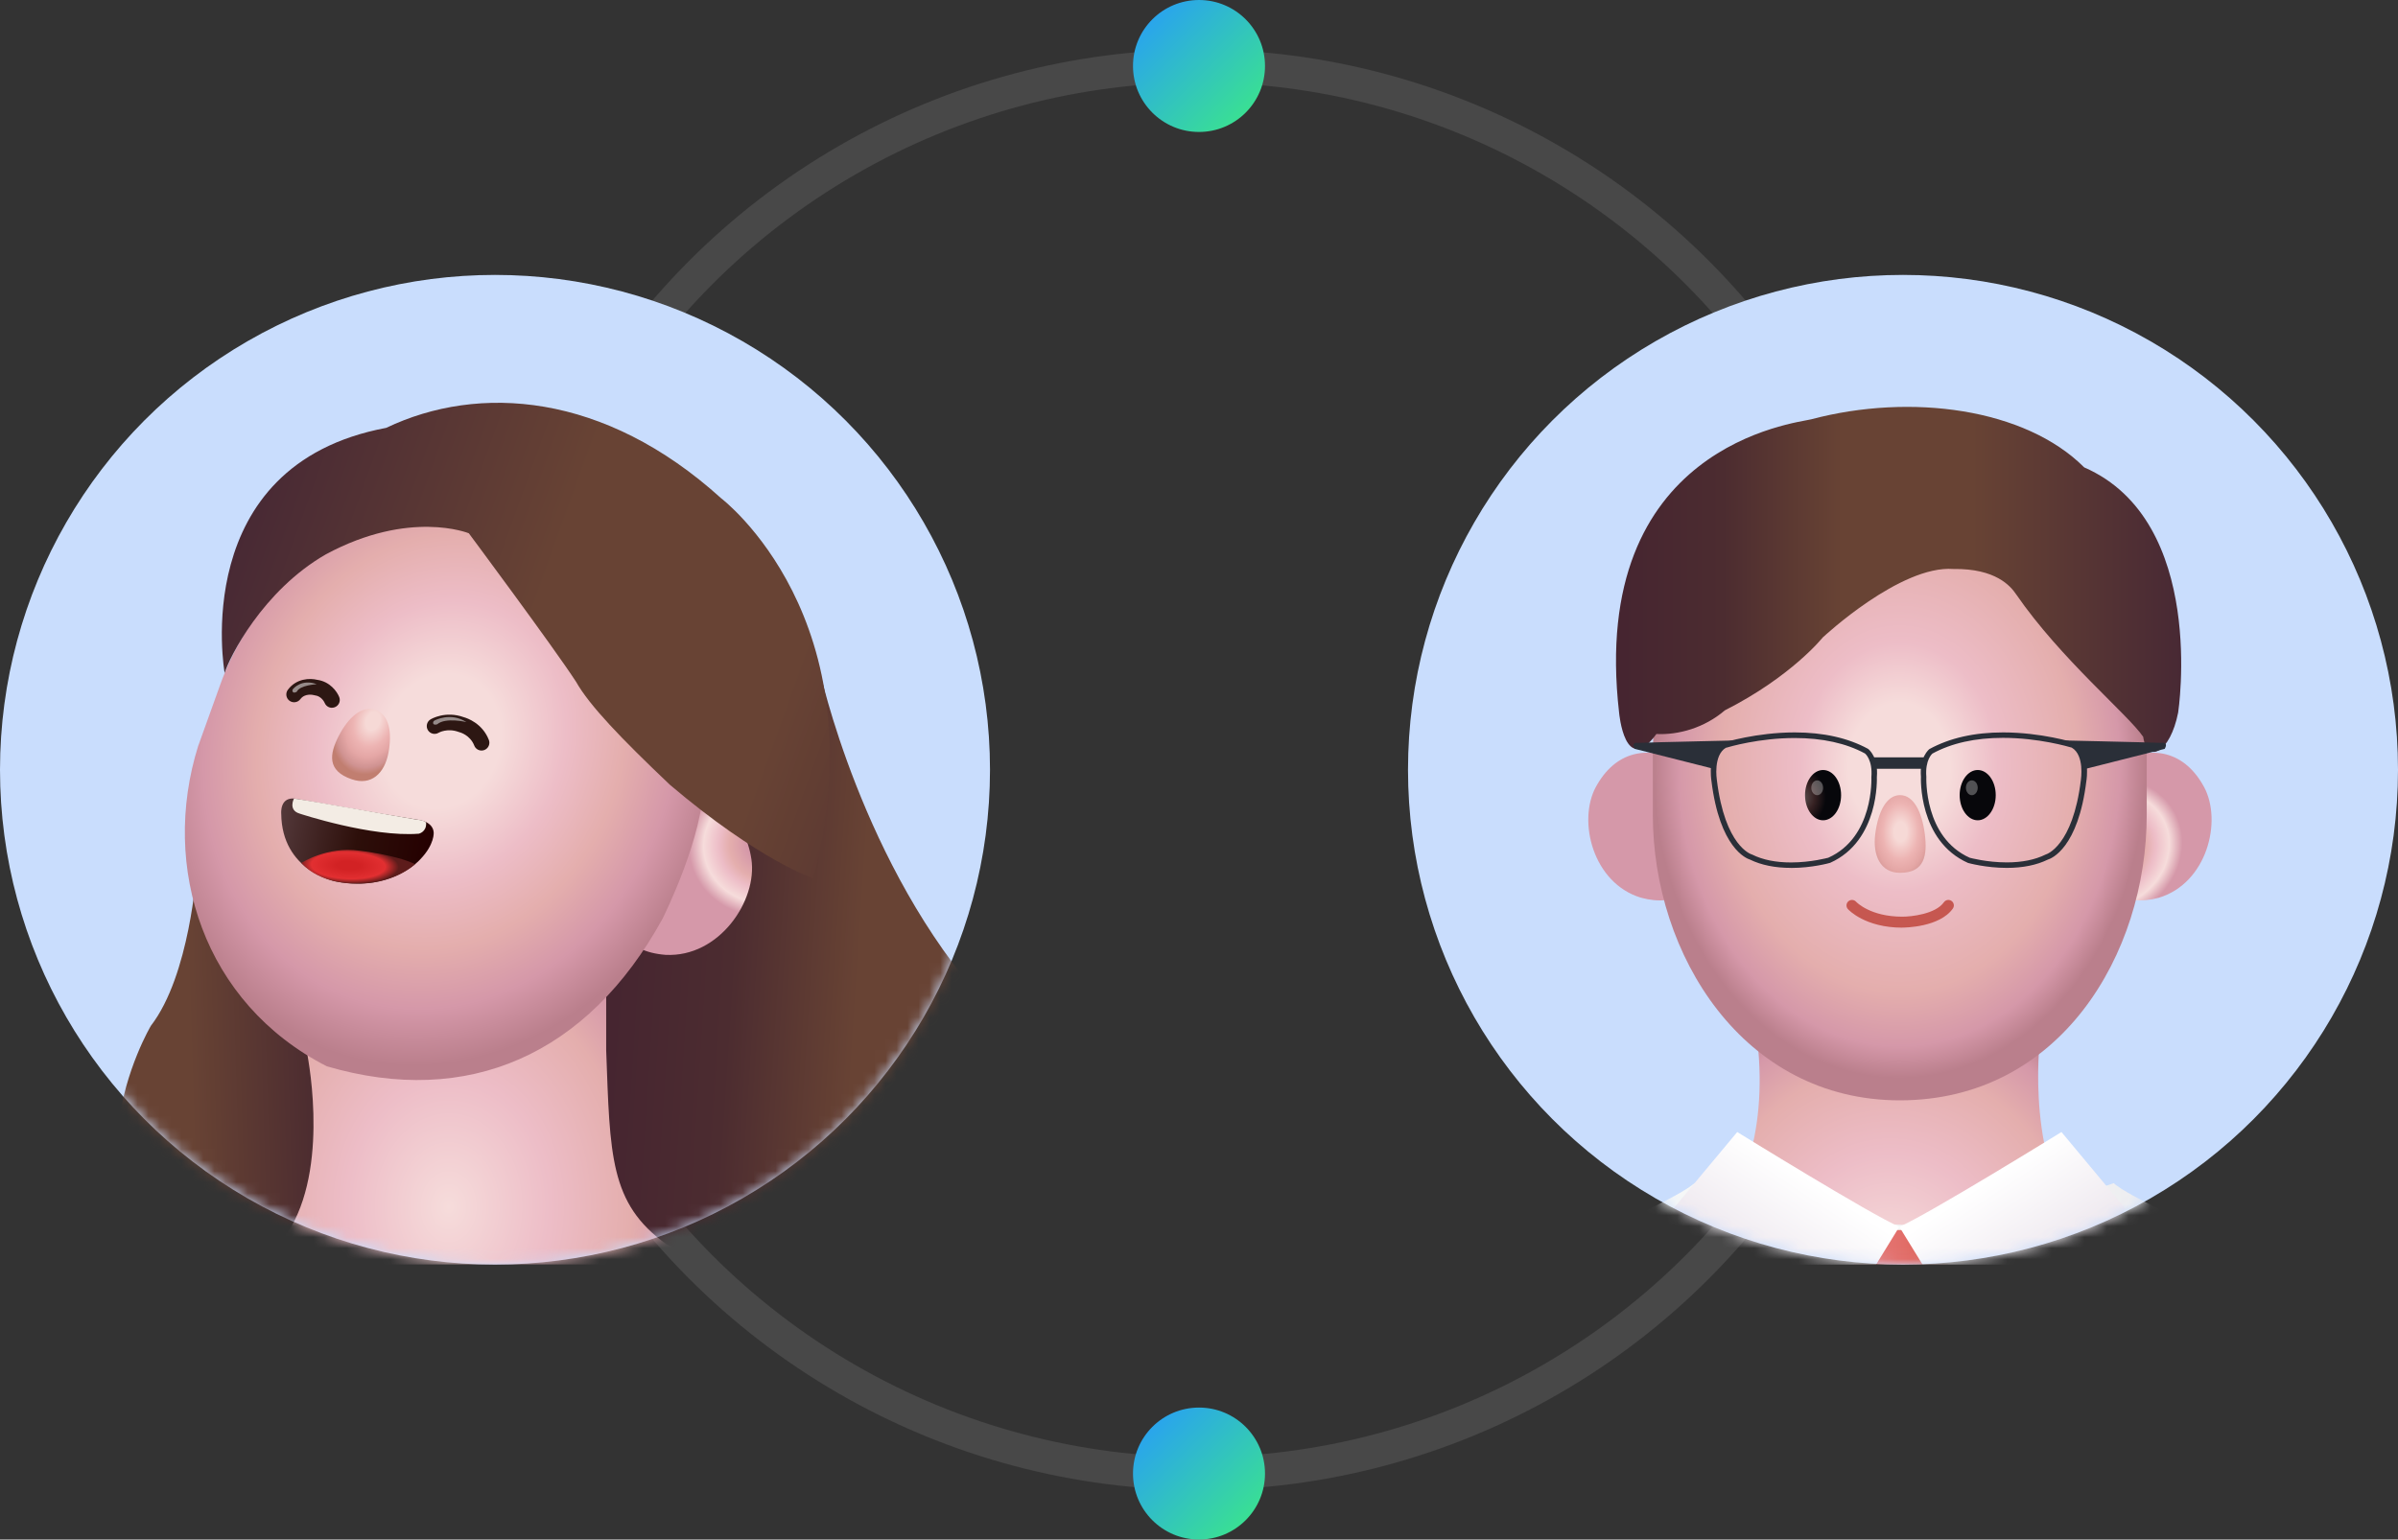 <svg width="218" height="140" viewBox="0 0 218 140" fill="none" xmlns="http://www.w3.org/2000/svg">
<rect x="0" y="0" width="218" height="140" fill="#333333" stroke="none"/>
<g clip-path="url(#clip0_2215_7291)">
<g style="mix-blend-mode:multiply" opacity="0.2">
<circle cx="109" cy="70" r="64" stroke="#999999" stroke-width="3" stroke-miterlimit="10"/>
</g>
<circle cx="109" cy="6" r="6" fill="url(#paint0_linear_2215_7291)"/>
<circle cx="109" cy="134" r="6" fill="url(#paint1_linear_2215_7291)"/>
<g clip-path="url(#clip1_2215_7291)">
<circle cx="45" cy="70" r="45" fill="#C9DDFD"/>
<mask id="mask0_2215_7291" style="mask-type:alpha" maskUnits="userSpaceOnUse" x="0" y="25" width="90" height="90">
<circle cx="45" cy="70" r="45" fill="#C9DDFD"/>
</mask>
<g mask="url(#mask0_2215_7291)">
</g>
<mask id="mask1_2215_7291" style="mask-type:alpha" maskUnits="userSpaceOnUse" x="0" y="25" width="90" height="90">
<circle cx="45" cy="70" r="45" fill="#C9DDFD"/>
</mask>
<g mask="url(#mask1_2215_7291)">
<path d="M17.871 79.189C17.871 79.189 17.269 88.671 13.721 93.276C13.721 93.276 4.293 109.112 18.202 119.065C18.202 119.065 30.145 123.67 39.65 126.075L42.536 82.042L17.871 79.189Z" fill="url(#paint2_linear_2215_7291)"/>
<path d="M74.483 60.862C74.483 60.862 78.353 78.822 89.63 91.253C89.63 91.253 99.941 100.668 96.152 116.296C96.152 116.296 91.924 134.527 74.888 135.888C74.888 135.888 48.039 137.022 39.688 128.139L50.286 51.869L74.483 60.866V60.862Z" fill="url(#paint3_linear_2215_7291)"/>
<path d="M27.868 95.516V89.623H55.108V95.516C55.459 105.048 55.416 109.452 60.583 113.144C65.844 115.827 73.483 116.415 73.483 116.415C69.871 130.903 38.761 131.98 38.761 131.98C19.871 132.415 14.169 117.004 14.169 117.004C18.881 116.195 24.888 114.315 26.453 111.599C29.995 105.452 27.868 95.516 27.868 95.516Z" fill="url(#paint4_radial_2215_7291)"/>
<path d="M68.309 78.125C68.871 81.894 65.386 87.085 60.496 86.831C56.817 86.54 55.449 84.215 54.884 80.443C54.319 76.667 56.821 74.061 60.67 73.105C65.034 72.252 67.743 74.353 68.309 78.128V78.125Z" fill="url(#paint5_radial_2215_7291)"/>
<path d="M18.022 67.815C14.55 78.882 18.523 91.243 29.707 96.965C42.536 100.727 53.433 95.938 60.239 83.53C60.239 83.53 64.091 75.852 63.928 71.032C64.71 65.33 63.105 51.725 50.717 47.277C38.333 42.828 24.59 49.534 20.025 62.253L18.025 67.818L18.022 67.815Z" fill="url(#paint6_radial_2215_7291)"/>
<path d="M42.61 48.49C42.61 48.49 37.229 46.302 29.614 50.416C23.861 53.724 20.838 59.817 20.423 61.198C20.423 61.198 17.009 42.302 35.109 38.908C43.53 34.888 54.938 35.697 65.553 45.306C65.553 45.306 80.038 56.269 73.941 79.877C73.941 79.877 69.045 78.282 60.904 71.369C56.44 67.128 53.597 64.168 52.366 61.994C50.312 58.837 42.614 48.486 42.614 48.486L42.61 48.49Z" fill="url(#paint7_linear_2215_7291)"/>
<path d="M30.794 66.925C29.955 68.568 29.704 70.083 31.965 70.862C33.774 71.487 34.961 70.297 35.309 68.484C35.664 66.624 35.386 64.986 34.139 64.558C32.895 64.126 31.657 65.247 30.794 66.929V66.925Z" fill="url(#paint8_radial_2215_7291)"/>
<path d="M30.175 64.364C29.894 64.364 29.63 64.197 29.516 63.919C29.499 63.883 29.242 63.301 28.616 63.23C28.58 63.227 28.543 63.217 28.506 63.207C28.483 63.2 27.727 63.013 27.309 63.575C27.075 63.889 26.63 63.956 26.315 63.722C26.001 63.488 25.934 63.043 26.168 62.729C26.948 61.675 28.188 61.659 28.84 61.822C29.994 61.983 30.636 62.879 30.84 63.391C30.984 63.756 30.804 64.167 30.439 64.311C30.352 64.344 30.265 64.361 30.178 64.361L30.175 64.364Z" fill="#2D1713"/>
<path d="M43.777 68.252C43.493 68.252 43.225 68.081 43.115 67.8C42.74 66.841 41.817 66.596 41.777 66.586C41.754 66.58 41.724 66.573 41.7 66.563C40.66 66.178 39.884 66.63 39.878 66.633C39.543 66.837 39.105 66.734 38.901 66.399C38.697 66.065 38.801 65.626 39.135 65.422C39.189 65.389 40.483 64.613 42.162 65.219C42.453 65.299 43.844 65.76 44.44 67.282C44.583 67.647 44.403 68.058 44.038 68.202C43.955 68.235 43.864 68.252 43.781 68.252H43.777Z" fill="#2D1713"/>
<path d="M26.954 72.647C26.954 72.647 36.038 74.253 37.907 74.534C37.907 74.534 39.336 74.63 39.426 75.691C39.426 75.691 39.533 76.771 38.209 78.142C38.209 78.142 35.583 81.145 30.476 80.149C30.476 80.149 25.613 79.219 25.567 73.992C25.567 73.992 25.403 72.363 26.951 72.644L26.954 72.647Z" fill="url(#paint9_linear_2215_7291)"/>
<path d="M26.724 72.617C26.724 72.617 26.169 73.667 27.236 73.985C27.236 73.985 33.785 76.155 38.075 75.814C38.075 75.814 38.791 75.66 38.738 74.821C38.738 74.821 38.671 74.607 37.912 74.537C35.925 74.212 28.607 72.874 26.724 72.62V72.617Z" fill="#F3ECE4"/>
<path d="M27.39 78.477C27.39 78.477 29.751 76.939 32.681 77.36C32.681 77.36 36.032 77.742 37.734 78.588C37.734 78.588 35.754 80.511 32.125 80.347C32.125 80.347 29.115 80.384 27.39 78.477Z" fill="url(#paint10_radial_2215_7291)"/>
<path opacity="0.5" d="M26.67 62.624C26.67 62.624 27.436 61.708 28.791 62.22C28.791 62.22 27.249 62.3 26.981 62.902C26.981 62.902 26.737 63.066 26.62 62.922C26.62 62.922 26.51 62.772 26.67 62.624Z" fill="white"/>
<path opacity="0.5" d="M39.5 65.523C39.5 65.523 40.955 64.72 42.406 65.667C42.406 65.667 40.517 65.205 39.744 65.864C39.744 65.864 39.47 65.971 39.386 65.804C39.386 65.804 39.313 65.633 39.5 65.523Z" fill="white"/>
</g>
</g>
<circle cx="173" cy="70" r="45" fill="#C9DDFD"/>
<g clip-path="url(#clip2_2215_7291)">
<mask id="mask2_2215_7291" style="mask-type:alpha" maskUnits="userSpaceOnUse" x="128" y="25" width="90" height="90">
<circle cx="173" cy="70" r="45" fill="#C9DDFD"/>
</mask>
<g mask="url(#mask2_2215_7291)">
<path d="M185.433 94.65V89.1H159.766V94.65C160.724 103.336 158.209 109.86 154.055 112.93C149.927 115.985 145.145 117.373 145.145 117.373C148.55 131.025 175.171 129.013 175.171 129.013C192.971 129.423 198.347 117.373 198.347 117.373C193.904 116.609 191.543 114.058 189.507 111.922C184.076 106.211 185.438 94.65 185.438 94.65H185.433Z" fill="url(#paint11_radial_2215_7291)"/>
<path d="M200.369 71.565C202.046 74.685 200.628 80.315 196.271 81.633C192.961 82.532 191.034 80.929 189.357 77.809C187.675 74.685 189.042 71.62 192.112 69.573C195.662 67.457 198.692 68.445 200.369 71.57V71.565Z" fill="url(#paint12_radial_2215_7291)"/>
<path d="M145.075 71.565C143.398 74.685 144.816 80.315 149.174 81.633C152.483 82.532 154.405 80.929 156.087 77.809C157.769 74.685 156.402 71.62 153.332 69.573C149.783 67.457 146.758 68.445 145.075 71.57V71.565Z" fill="url(#paint13_radial_2215_7291)"/>
<path d="M195.157 74.09C195.157 86.824 187.221 100.062 172.71 100.062C158.473 100.062 150.257 86.824 150.257 74.09V68.519C150.257 55.785 160.31 45.463 172.71 45.463C185.109 45.463 195.157 55.785 195.157 68.519V74.09Z" fill="url(#paint14_radial_2215_7291)"/>
<path d="M165.736 57.942C165.736 57.942 172.75 51.383 177.582 51.742C181.43 51.687 182.778 53.299 183.277 54.033C187.365 59.963 193.495 65.01 194.838 67.007C195.202 69.528 197.294 68.444 198.013 64.8C198.013 64.8 200.683 47.384 189.472 42.502C184.121 37.141 173.718 35.728 164.658 38.13C163.35 38.474 144.387 40.421 147.192 64.82C147.192 64.82 147.716 70.696 150.581 66.747C152.568 66.852 154.949 66.193 156.806 64.596C162.906 61.506 165.726 57.942 165.726 57.942H165.736Z" fill="url(#paint15_linear_2215_7291)"/>
<path d="M167.373 72.308C167.373 73.566 166.639 74.594 165.736 74.594C164.832 74.594 164.094 73.571 164.094 72.308C164.094 71.045 164.827 70.022 165.736 70.022C166.644 70.022 167.373 71.045 167.373 72.308Z" fill="url(#paint16_radial_2215_7291)"/>
<path opacity="0.3" d="M165.736 71.639C165.736 72.008 165.496 72.313 165.202 72.313C164.907 72.313 164.663 72.013 164.663 71.639C164.663 71.264 164.902 70.965 165.202 70.965C165.501 70.965 165.736 71.264 165.736 71.639Z" fill="white"/>
<path d="M181.43 72.308C181.43 73.566 180.696 74.594 179.793 74.594C178.889 74.594 178.151 73.571 178.151 72.308C178.151 71.045 178.889 70.022 179.793 70.022C180.696 70.022 181.43 71.045 181.43 72.308Z" fill="url(#paint17_radial_2215_7291)"/>
<path opacity="0.3" d="M179.793 71.639C179.793 72.008 179.548 72.313 179.259 72.313C178.969 72.313 178.719 72.013 178.719 71.639C178.719 71.264 178.954 70.965 179.259 70.965C179.563 70.965 179.793 71.264 179.793 71.639Z" fill="white"/>
<path d="M174.981 75.836C175.225 77.768 174.981 79.37 172.729 79.37C170.927 79.37 170.234 77.768 170.478 75.836C170.733 73.849 171.486 72.307 172.729 72.307C173.972 72.307 174.726 73.849 174.981 75.836Z" fill="url(#paint18_radial_2215_7291)"/>
<path d="M172.939 84.359H172.929C169.56 84.359 168.052 82.741 167.992 82.671C167.808 82.467 167.823 82.152 168.027 81.968C168.232 81.783 168.546 81.798 168.731 81.997C168.786 82.057 170.044 83.36 172.934 83.36H172.944C173.748 83.36 175.959 83.126 176.718 82.047C176.878 81.823 177.187 81.768 177.412 81.928C177.636 82.087 177.691 82.397 177.532 82.621C176.329 84.324 173.164 84.353 172.934 84.353L172.939 84.359Z" fill="#C65750"/>
<path d="M234.637 135.602C228.592 124.271 218.459 119.135 215.773 117.877C213.921 116.724 196.42 110.005 196.42 110.005C194.638 109.151 192.916 108.243 192.147 107.594C192.147 107.594 183.057 111.003 173.099 111.393C163.14 111.003 154.05 107.594 154.05 107.594C153.287 108.238 151.565 109.146 149.778 110.005C149.778 110.005 132.277 116.724 130.425 117.877C127.734 119.135 117.606 124.276 111.561 135.602C111.561 135.602 93.99 172.267 94 192.318C94 192.318 95.562 210.968 114.875 224.695L125.438 215.34V203.355C124.799 202.067 124.195 200.705 123.706 199.322C123.706 199.322 121.704 196.956 125.438 188.115V203.35C123.656 207.913 125.438 210.823 125.438 210.823V241.272H169.779C171.067 241.272 172.165 241.153 173.104 240.943C174.042 241.153 175.141 241.272 176.428 241.272H220.77V215.335L231.332 224.69C250.645 210.963 252.208 192.313 252.208 192.313C252.218 172.262 234.647 135.597 234.647 135.597L234.637 135.602ZM222.492 199.322C222.008 200.705 221.404 202.067 220.765 203.355V188.12C224.499 196.961 222.492 199.327 222.492 199.327V199.322Z" fill="url(#paint19_linear_2215_7291)"/>
<path d="M171.037 111.854H174.552L178.755 116.965C178.755 116.965 177.122 120.484 176.334 122.077H169.31C169.31 122.077 167.129 118.557 166.949 116.965L171.037 111.854Z" fill="url(#paint20_linear_2215_7291)"/>
<path d="M172.665 111.559C172.665 111.559 176.294 117.439 177.527 119.536C177.527 119.536 179.569 123.409 182.938 120.444C182.938 120.444 190.82 113.506 193.211 109.907L187.406 102.943C187.406 102.943 175.166 110.506 172.665 111.559Z" fill="url(#paint21_linear_2215_7291)"/>
<path d="M172.665 111.559C172.665 111.559 169.041 117.439 167.808 119.536C167.808 119.536 165.766 123.409 162.397 120.444C162.397 120.444 154.52 113.506 152.124 109.907L157.929 102.943C157.929 102.943 170.169 110.506 172.67 111.559H172.665Z" fill="url(#paint22_linear_2215_7291)"/>
<path d="M182.434 78.923C180.532 78.923 178.979 78.489 178.914 78.474C174.377 76.457 174.627 70.707 174.632 70.647C174.482 68.845 175.365 68.146 175.405 68.116C177.252 67.108 179.494 66.603 182.104 66.603C185.568 66.603 188.494 67.512 188.524 67.522L188.568 67.542C190.086 68.391 189.692 70.896 189.672 71.001C188.928 77.136 186.487 78.075 186.167 78.169C185.149 78.668 183.896 78.923 182.439 78.923H182.434ZM179.084 78.005C179.084 78.005 180.622 78.424 182.434 78.424C183.821 78.424 185.009 78.184 185.963 77.71L186.013 77.69C186.013 77.69 188.439 76.976 189.172 70.926C189.172 70.891 189.527 68.68 188.339 67.986C188.049 67.901 185.314 67.098 182.094 67.098C179.573 67.098 177.412 67.577 175.67 68.53C175.67 68.53 174.996 69.089 175.121 70.637C175.121 70.727 174.886 76.138 179.074 78.005H179.084Z" fill="#2A2F38"/>
<path d="M186.596 67.311C186.596 67.311 194.948 67.495 196.5 67.555C196.5 67.555 197.169 67.425 196.79 68.099L189.626 69.911C189.626 69.911 189.487 67.346 186.596 67.311Z" fill="#2A2F38"/>
<path d="M158.802 67.311C158.802 67.311 150.451 67.495 148.899 67.555C148.899 67.555 148.23 67.425 148.614 68.099L155.777 69.911C155.777 69.911 155.922 67.346 158.807 67.311H158.802Z" fill="#2A2F38"/>
<path d="M162.821 78.923C161.364 78.923 160.111 78.668 159.092 78.169C158.773 78.075 156.332 77.136 155.583 70.991C155.568 70.896 155.174 68.391 156.691 67.542L156.736 67.522C156.766 67.512 159.691 66.603 163.156 66.603C165.761 66.603 168.003 67.108 169.82 68.096C169.89 68.146 170.778 68.845 170.623 70.682C170.623 70.707 170.878 76.457 166.375 78.464C166.276 78.494 164.723 78.928 162.821 78.928V78.923ZM156.911 67.991C155.728 68.68 156.072 70.896 156.077 70.921C156.811 76.976 159.217 77.69 159.242 77.695L159.292 77.715C160.246 78.189 161.434 78.429 162.821 78.429C164.653 78.429 166.191 78 166.206 78C170.364 76.148 170.129 70.737 170.124 70.682C170.254 69.104 169.575 68.545 169.545 68.52C167.838 67.592 165.677 67.113 163.156 67.113C159.936 67.113 157.201 67.911 156.911 68.001V67.991Z" fill="#2A2F38"/>
<path d="M174.876 69.911H170.134V68.873H175.146L174.876 69.911Z" fill="#2A2F38"/>
</g>
</g>
</g>
<defs>
<linearGradient id="paint0_linear_2215_7291" x1="103" y1="0" x2="115" y2="12" gradientUnits="userSpaceOnUse">
<stop stop-color="#2699FE"/>
<stop offset="1" stop-color="#3DEB82"/>
</linearGradient>
<linearGradient id="paint1_linear_2215_7291" x1="103" y1="128" x2="115" y2="140" gradientUnits="userSpaceOnUse">
<stop stop-color="#2699FE"/>
<stop offset="1" stop-color="#3DEB82"/>
</linearGradient>
<linearGradient id="paint2_linear_2215_7291" x1="-1.794" y1="103.577" x2="33.925" y2="102.48" gradientUnits="userSpaceOnUse">
<stop stop-color="#482934"/>
<stop offset="0.37" stop-color="#684334"/>
<stop offset="0.54" stop-color="#684334"/>
<stop offset="0.85" stop-color="#4C2C30"/>
<stop offset="0.99" stop-color="#462530"/>
</linearGradient>
<linearGradient id="paint3_linear_2215_7291" x1="103.272" y1="96.757" x2="54.941" y2="93.614" gradientUnits="userSpaceOnUse">
<stop stop-color="#482934"/>
<stop offset="0.31" stop-color="#684334"/>
<stop offset="0.53" stop-color="#684334"/>
<stop offset="0.77" stop-color="#4C2C30"/>
<stop offset="0.99" stop-color="#462530"/>
</linearGradient>
<radialGradient id="paint4_radial_2215_7291" cx="0" cy="0" r="1" gradientUnits="userSpaceOnUse" gradientTransform="translate(40.794 109.717) rotate(-89.85) scale(30.006 23.705)">
<stop stop-color="#F6DCDB"/>
<stop offset="0.39" stop-color="#EDBDC7"/>
<stop offset="0.7" stop-color="#E4AEAD"/>
<stop offset="0.87" stop-color="#D598A9"/>
<stop offset="0.97" stop-color="#BA7F8C"/>
</radialGradient>
<radialGradient id="paint5_radial_2215_7291" cx="0" cy="0" r="1" gradientUnits="userSpaceOnUse" gradientTransform="translate(70.004 76.65) rotate(-15.28) scale(7.414 6.657)">
<stop stop-color="#BA7F8C"/>
<stop offset="0.28" stop-color="#D598A9"/>
<stop offset="0.5" stop-color="#E4AEAD"/>
<stop offset="0.63" stop-color="#EDBDC7"/>
<stop offset="0.82" stop-color="#F6DCDB"/>
<stop offset="1" stop-color="#D598A9"/>
</radialGradient>
<radialGradient id="paint6_radial_2215_7291" cx="0" cy="0" r="1" gradientUnits="userSpaceOnUse" gradientTransform="translate(40.124 67.394) rotate(-160.25) scale(26.501 30.872)">
<stop offset="0.2" stop-color="#F6DCDB"/>
<stop offset="0.42" stop-color="#EDBDC7"/>
<stop offset="0.62" stop-color="#E4AEAD"/>
<stop offset="0.8" stop-color="#D598A9"/>
<stop offset="0.97" stop-color="#BA7F8C"/>
</radialGradient>
<linearGradient id="paint7_linear_2215_7291" x1="23.265" y1="44.615" x2="93.662" y2="69.904" gradientUnits="userSpaceOnUse">
<stop stop-color="#482934"/>
<stop offset="0.37" stop-color="#684334"/>
<stop offset="0.69" stop-color="#684334"/>
<stop offset="1" stop-color="#4C2C30"/>
</linearGradient>
<radialGradient id="paint8_radial_2215_7291" cx="0" cy="0" r="1" gradientUnits="userSpaceOnUse" gradientTransform="translate(33.903 65.573) rotate(-160.97) scale(3.607 4.983)">
<stop offset="0.17" stop-color="#F6D9D6"/>
<stop offset="0.48" stop-color="#EDB4B3"/>
<stop offset="0.68" stop-color="#E4A6A5"/>
<stop offset="0.87" stop-color="#D09392"/>
<stop offset="1" stop-color="#C17E70"/>
</radialGradient>
<linearGradient id="paint9_linear_2215_7291" x1="38.981" y1="78.229" x2="25.183" y2="75.65" gradientUnits="userSpaceOnUse">
<stop stop-color="#250000"/>
<stop offset="0.48" stop-color="#2D0F0A"/>
<stop offset="1" stop-color="#53383A"/>
</linearGradient>
<radialGradient id="paint10_radial_2215_7291" cx="0" cy="0" r="1" gradientUnits="userSpaceOnUse" gradientTransform="translate(31.667 78.707) rotate(-178) scale(4.595 1.654)">
<stop offset="0.23" stop-color="#D22224"/>
<stop offset="0.73" stop-color="#E22F31"/>
<stop offset="1" stop-color="#5D1C1B"/>
</radialGradient>
<radialGradient id="paint11_radial_2215_7291" cx="0" cy="0" r="1" gradientUnits="userSpaceOnUse" gradientTransform="translate(171.811 114.776) rotate(-90.15) scale(25.483 23.954)">
<stop stop-color="#F6DCDB"/>
<stop offset="0.39" stop-color="#EDBDC7"/>
<stop offset="0.7" stop-color="#E4AEAD"/>
<stop offset="0.87" stop-color="#D598A9"/>
<stop offset="0.97" stop-color="#BA7F8C"/>
</radialGradient>
<radialGradient id="paint12_radial_2215_7291" cx="0" cy="0" r="1" gradientUnits="userSpaceOnUse" gradientTransform="translate(191.738 77.27) rotate(-35.03) scale(6.888 6.185)">
<stop stop-color="#BA7F8C"/>
<stop offset="0.28" stop-color="#D598A9"/>
<stop offset="0.5" stop-color="#E4AEAD"/>
<stop offset="0.63" stop-color="#EDBDC7"/>
<stop offset="0.82" stop-color="#F6DCDB"/>
<stop offset="1" stop-color="#D598A9"/>
</radialGradient>
<radialGradient id="paint13_radial_2215_7291" cx="0" cy="0" r="1" gradientUnits="userSpaceOnUse" gradientTransform="translate(165.533 86.49) rotate(-144.97) scale(6.888 6.185)">
<stop stop-color="#BA7F8C"/>
<stop offset="0.28" stop-color="#D598A9"/>
<stop offset="0.5" stop-color="#E4AEAD"/>
<stop offset="0.63" stop-color="#EDBDC7"/>
<stop offset="0.82" stop-color="#F6DCDB"/>
<stop offset="1" stop-color="#D598A9"/>
</radialGradient>
<radialGradient id="paint14_radial_2215_7291" cx="0" cy="0" r="1" gradientUnits="userSpaceOnUse" gradientTransform="translate(172.66 69.745) scale(23.038 29.213)">
<stop offset="0.2" stop-color="#F6DCDB"/>
<stop offset="0.39" stop-color="#EDBDC7"/>
<stop offset="0.7" stop-color="#E4AEAD"/>
<stop offset="0.87" stop-color="#D598A9"/>
<stop offset="0.97" stop-color="#BA7F8C"/>
</radialGradient>
<linearGradient id="paint15_linear_2215_7291" x1="198.292" y1="52.69" x2="146.912" y2="52.69" gradientUnits="userSpaceOnUse">
<stop stop-color="#482934"/>
<stop offset="0.37" stop-color="#684334"/>
<stop offset="0.6" stop-color="#684334"/>
<stop offset="0.81" stop-color="#4C2C30"/>
<stop offset="0.99" stop-color="#462530"/>
</linearGradient>
<radialGradient id="paint16_radial_2215_7291" cx="0" cy="0" r="1" gradientUnits="userSpaceOnUse" gradientTransform="translate(163.934 72.508) scale(2.047 2.559)">
<stop stop-color="#584D4E"/>
<stop offset="0.51" stop-color="#362122"/>
<stop offset="1" stop-color="#07070B"/>
</radialGradient>
<radialGradient id="paint17_radial_2215_7291" cx="0" cy="0" r="1" gradientUnits="userSpaceOnUse" gradientTransform="translate(178.07 264.514) scale(2.047 2.559)">
<stop stop-color="#584D4E"/>
<stop offset="0.51" stop-color="#362122"/>
<stop offset="1" stop-color="#07070B"/>
</radialGradient>
<radialGradient id="paint18_radial_2215_7291" cx="0" cy="0" r="1" gradientUnits="userSpaceOnUse" gradientTransform="translate(172.776 75.626) scale(3.399 5.291)">
<stop offset="0.17" stop-color="#F6D9D6"/>
<stop offset="0.48" stop-color="#EDB4B3"/>
<stop offset="0.68" stop-color="#E4A6A5"/>
<stop offset="0.87" stop-color="#D09392"/>
<stop offset="1" stop-color="#C17E70"/>
</radialGradient>
<linearGradient id="paint19_linear_2215_7291" x1="93.995" y1="174.433" x2="252.198" y2="174.433" gradientUnits="userSpaceOnUse">
<stop stop-color="#F9F3F8"/>
<stop offset="0.28" stop-color="#F5F7F7"/>
<stop offset="0.56" stop-color="#F5F7F7"/>
<stop offset="0.72" stop-color="#E4E2E8"/>
<stop offset="1" stop-color="#D3CFD5"/>
</linearGradient>
<linearGradient id="paint20_linear_2215_7291" x1="166.949" y1="116.965" x2="178.75" y2="116.965" gradientUnits="userSpaceOnUse">
<stop stop-color="#E78184"/>
<stop offset="0.51" stop-color="#E26E69"/>
<stop offset="1" stop-color="#D85645"/>
</linearGradient>
<linearGradient id="paint21_linear_2215_7291" x1="180.492" y1="107.416" x2="186.807" y2="116.895" gradientUnits="userSpaceOnUse">
<stop stop-color="white"/>
<stop offset="1" stop-color="#EAE3EB"/>
</linearGradient>
<linearGradient id="paint22_linear_2215_7291" x1="164.838" y1="107.416" x2="158.518" y2="116.895" gradientUnits="userSpaceOnUse">
<stop stop-color="white"/>
<stop offset="1" stop-color="#EAE3EB"/>
</linearGradient>
<clipPath id="clip0_2215_7291">
<rect width="218" height="140" fill="white"/>
</clipPath>
<clipPath id="clip1_2215_7291">
<rect width="90" height="90" fill="white" transform="translate(0 25)"/>
</clipPath>
<clipPath id="clip2_2215_7291">
<rect width="90" height="90" fill="white" transform="translate(128 25)"/>
</clipPath>
</defs>
</svg>
